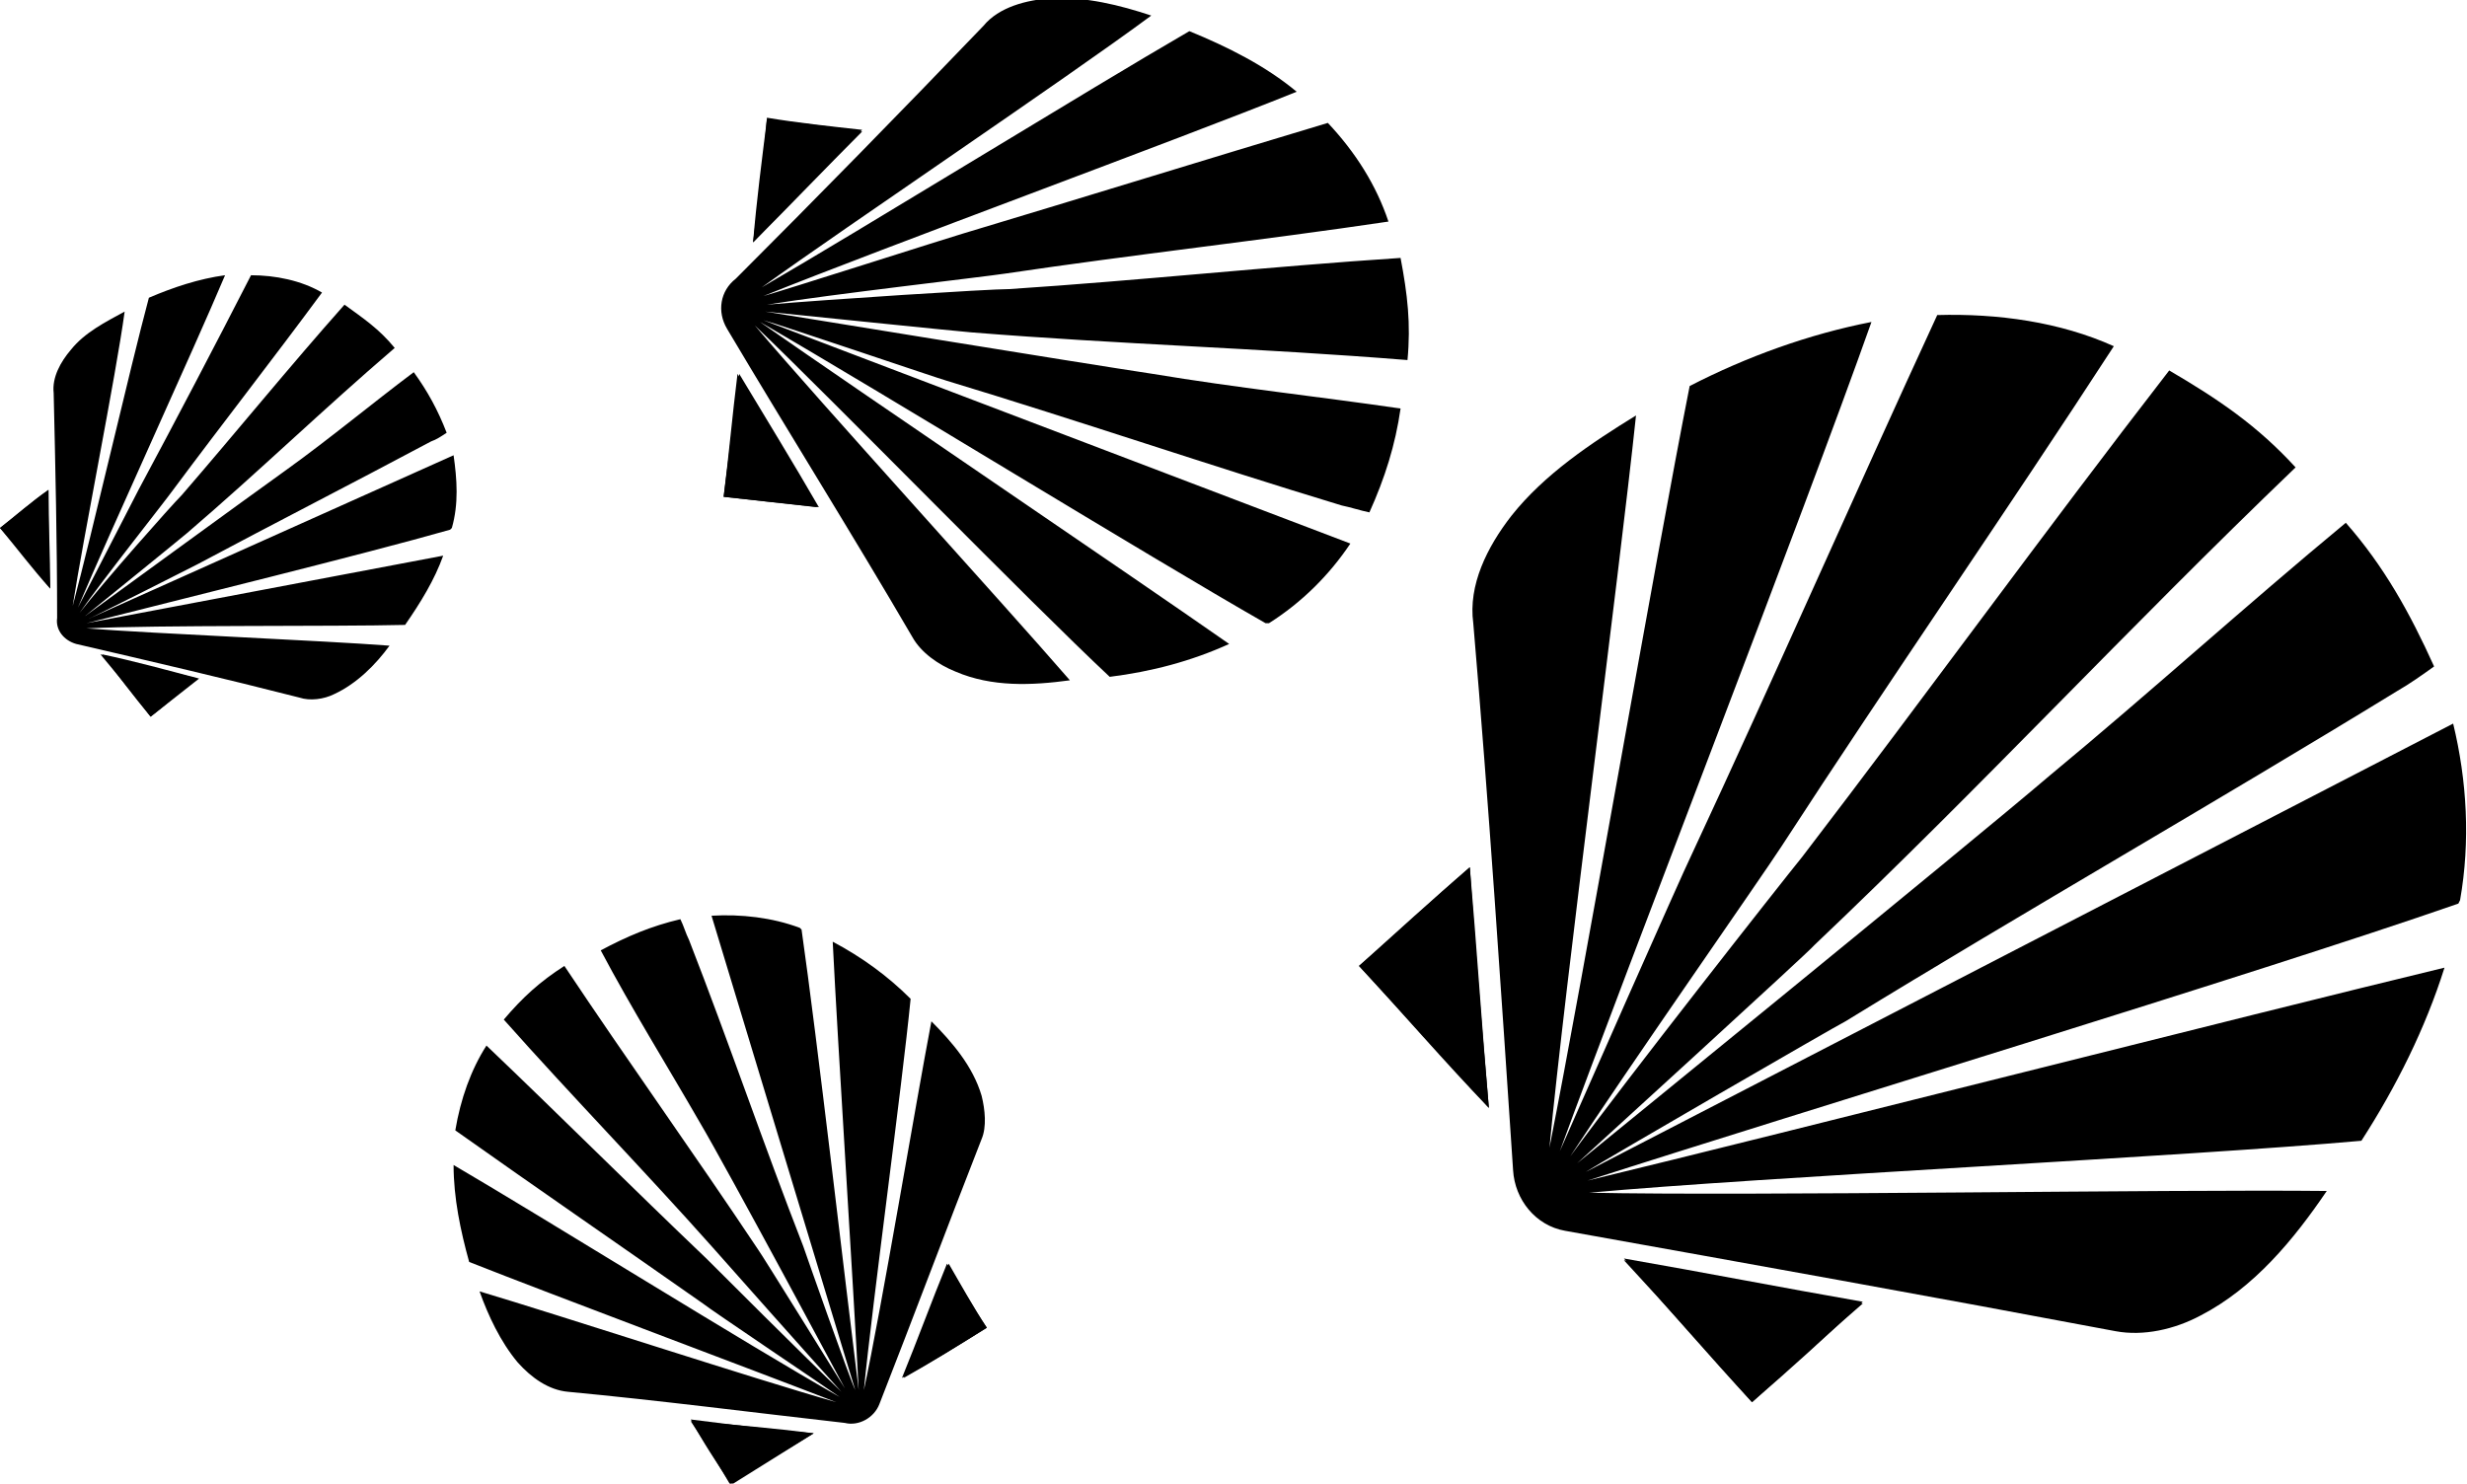 <!-- Generator: Adobe Illustrator 18.0.0, SVG Export Plug-In  -->
<svg version="1.1"
	 xmlns="http://www.w3.org/2000/svg" xmlns:xlink="http://www.w3.org/1999/xlink" xmlns:a="http://ns.adobe.com/AdobeSVGViewerExtensions/3.0/"
	 x="0px" y="0px" width="142.5px" height="85.7px" viewBox="0 0 142.5 85.7" enable-background="new 0 0 142.5 85.7"
	 xml:space="preserve">
<defs>
</defs>
<g>
	<path d="M86,64c-0.4-4.6-0.7-9.3-1.1-13.9c-2.2,1.9-4.3,3.8-6.4,5.7C81,58.5,83.4,61.3,86,64z M101.2,81c2.1-1.9,4.2-3.8,6.4-5.7
		c-4.6-0.9-9.2-1.7-13.8-2.5C96.3,75.5,98.8,78.3,101.2,81z"/>
	<path d="M141.7,41.8c0.8,3.3,1,6.8,0.4,10.2l-0.1,0.2c-11.8,4.1-38.2,12.1-50.3,16c11.6-2.8,37.9-9.5,49.5-12.3
		c-1.1,3.5-2.8,6.9-4.8,10c-10,0.9-34.7,2.1-44.6,3c9.3,0.2,33.3-0.2,42.6-0.1c-1.9,2.8-4.2,5.6-7.3,7.2c-1.5,0.8-3.3,1.2-4.9,0.9
		c-10.6-2-21.2-3.9-31.8-5.8c-1.7-0.3-2.9-1.8-3-3.5c-0.7-10.5-1.4-21.1-2.3-31.6c-0.3-2.2,0.8-4.4,2.2-6.2c1.9-2.4,4.6-4.2,7.2-5.8
		c-1,9.5-4.1,32.8-5,42.3c2-10.1,6.1-33.9,8.1-44c3.3-1.7,6.9-3,10.5-3.7c-4,11.3-13.9,36.7-18,47.9c0.7-1.6,7.1-16.1,7.6-17.1
		c4.8-10.3,9.4-20.8,14.2-31.2c3.5-0.1,7.1,0.4,10.2,1.8c-6.3,9.7-12.9,19.2-19.2,28.9c-1.1,1.7-9,13-12.2,17.9
		c3.3-4.5,12.1-15.7,13.4-17.3c7.2-9.4,14-18.8,21.2-28.1c2.9,1.7,5.1,3.2,7.3,5.6c-9.8,9.4-18,18.3-27.8,27.6
		c-0.1,0.2-13.7,12.6-13.7,12.6s22.5-18.3,27.3-22.4c5.8-4.8,11.3-9.8,17.1-14.6c2.2,2.5,3.7,5.2,5.1,8.3c-0.7,0.5-1.4,1-2.1,1.4
		c-10.6,6.5-21.3,12.6-31.9,19.1c-0.6,0.3-13.9,8-15,8.7"/>
	<path d="M101.2,81c-2.5-2.7-4.9-5.5-7.4-8.3c4.6,0.8,9.2,1.7,13.8,2.5C105.5,77.2,103.4,79.1,101.2,81z"/>
	<path d="M86,64c-2.5-2.7-5-5.5-7.5-8.2c2.2-1.9,4.2-3.8,6.4-5.7C85.2,54.7,85.6,59.3,86,64z"/>
</g>
<g>
	<path d="M43.5,14c2.1-2.2,4.2-4.3,6.3-6.5c-1.8-0.2-3.7-0.4-5.5-0.7C44.1,9.3,43.8,11.6,43.5,14z M41.8,28.7
		c1.8,0.2,3.6,0.4,5.5,0.6c-1.5-2.6-3.1-5.2-4.6-7.7C42.4,23.9,42.1,26.3,41.8,28.7z"/>
	<path d="M78,31.4c-1.2,1.8-2.8,3.4-4.7,4.6l-0.2,0c-7-4-22.1-13.3-29.2-17.4C50.2,23,64.7,32.8,71,37.2c-2.2,1-4.5,1.6-6.9,1.9
		c-4.7-4.4-15.8-15.8-20.5-20.3c3.9,4.6,14.3,16,18.2,20.5c-2.2,0.3-4.5,0.4-6.6-0.5c-1-0.4-2-1.1-2.5-2c-3.5-6-7.2-11.9-10.7-17.8
		c-0.6-1-0.4-2.2,0.5-2.9c4.8-4.8,9.6-9.7,14.3-14.6c0.9-1.1,2.5-1.5,3.9-1.6c2-0.1,4,0.4,5.8,1C61.5,4.6,49,13,44,16.6
		c5.7-3.3,19-11.5,24.7-14.8c2.2,0.9,4.4,2,6.2,3.5c-7.2,2.9-23.6,8.9-30.8,11.8c1.1-0.3,10.8-3.4,11.5-3.6c7-2.1,14.1-4.3,21.1-6.4
		c1.6,1.7,2.8,3.6,3.5,5.7c-7.4,1.1-14.7,1.9-22.1,3c-1.3,0.2-10.1,1.2-13.8,1.8c3.5-0.3,12.8-0.9,14-0.9c7.6-0.5,15-1.3,22.6-1.8
		c0.4,2.1,0.6,3.8,0.4,5.9c-8.7-0.7-16.5-0.9-25.2-1.6c-0.2,0-11.9-1.2-11.9-1.2s18.4,3,22.4,3.6c4.8,0.8,9.5,1.3,14.3,2
		c-0.3,2.1-0.9,4-1.8,6c-0.5-0.1-1.1-0.3-1.6-0.4c-7.6-2.3-15.2-4.9-22.8-7.2c-0.4-0.1-9.8-3.3-10.6-3.5"/>
	<path d="M41.8,28.7c0.3-2.4,0.5-4.7,0.8-7.1c1.6,2.6,3.1,5.1,4.6,7.7C45.5,29.1,43.6,28.9,41.8,28.7z"/>
	<path d="M43.5,14c0.2-2.4,0.5-4.7,0.8-7.1c1.8,0.2,3.7,0.4,5.5,0.7C47.7,9.7,45.6,11.9,43.5,14z"/>
</g>
<g>
	<path d="M47,82.8c-2.4-0.2-4.7-0.5-7.1-0.8c0.7,1.3,1.5,2.5,2.3,3.7C43.8,84.7,45.4,83.8,47,82.8z M57,76.7
		c-0.8-1.2-1.5-2.5-2.3-3.7c-0.9,2.2-1.7,4.4-2.6,6.6C53.8,78.7,55.4,77.7,57,76.7z"/>
	<path d="M41.1,52.9c1.7-0.1,3.5,0.1,5.1,0.7l0.1,0.1c0.9,6.3,2.5,20.2,3.3,26.6c-0.3-6-1.2-19.8-1.5-25.9c1.7,0.9,3.2,2,4.5,3.3
		c-0.5,5.1-2.2,17.5-2.7,22.6c1-4.6,3-16.6,3.9-21.3c1.2,1.2,2.4,2.6,2.9,4.3c0.2,0.8,0.3,1.8,0,2.5c-2,5.1-3.9,10.2-5.9,15.3
		c-0.3,0.8-1.2,1.3-2,1.1c-5.3-0.6-10.7-1.3-16-1.8c-1.1-0.1-2.1-0.8-2.9-1.7c-1-1.2-1.7-2.7-2.2-4.1c4.7,1.4,16,5.1,20.6,6.4
		c-4.9-1.9-16.4-6.2-21.2-8.1c-0.5-1.8-0.9-3.7-0.9-5.6c5.3,3.1,17,10.4,22.3,13.4c-0.7-0.5-7.4-5-7.9-5.4c-4.7-3.3-9.5-6.6-14.3-10
		c0.3-1.8,0.9-3.5,1.8-4.9c4.3,4.1,8.4,8.2,12.7,12.3c0.7,0.7,5.7,5.7,7.8,7.7c-1.9-2.1-6.7-7.5-7.4-8.3c-4-4.5-8.1-8.7-12.1-13.2
		c1.1-1.3,2.1-2.2,3.5-3.1c3.8,5.7,7.4,10.7,11.2,16.4c0.1,0.1,5,8,5,8S42,67.5,40.4,64.8c-1.9-3.3-3.9-6.5-5.7-9.9
		c1.5-0.8,2.9-1.4,4.6-1.8c0.2,0.4,0.3,0.8,0.5,1.2c2.3,5.9,4.3,11.8,6.6,17.7c0.1,0.3,2.7,7.7,3,8.3"/>
	<path d="M57,76.7c-1.6,1-3.2,2-4.8,2.9c0.8-2.2,1.7-4.4,2.6-6.6C55.5,74.2,56.2,75.5,57,76.7z"/>
	<path d="M47,82.8c-1.6,1-3.2,2-4.8,3c-0.7-1.2-1.5-2.5-2.3-3.7C42.3,82.3,44.7,82.5,47,82.8z"/>
</g>
<g>
	<path d="M2.9,34c0-1.9-0.1-3.8-0.1-5.7C1.8,29,0.9,29.8,0,30.5C1,31.7,1.9,32.9,2.9,34z M8.7,41.4c0.9-0.7,1.8-1.5,2.7-2.2
		c-1.9-0.5-3.7-0.9-5.6-1.4C6.8,39,7.8,40.2,8.7,41.4z"/>
	<path d="M26.2,26.3c0.2,1.4,0.3,2.8-0.1,4.2l-0.1,0.1c-4.9,1.4-15.9,4.1-21,5.4c4.8-0.9,15.8-3,20.6-3.9c-0.5,1.4-1.3,2.7-2.2,4
		c-4.1,0.1-14.3,0-18.4,0.2c3.8,0.3,13.6,0.7,17.5,1c-0.8,1.1-1.9,2.2-3.2,2.8c-0.6,0.3-1.4,0.4-2,0.2c-4.3-1.1-8.6-2.1-12.9-3.1
		c-0.7-0.2-1.2-0.8-1.1-1.5c0-4.3-0.1-8.7-0.2-13c-0.1-0.9,0.4-1.8,1-2.5c0.8-1,2-1.6,3.1-2.2C6.7,21.7,4.8,31.1,4.2,35
		c1.1-4.1,3.3-13.7,4.4-17.8c1.4-0.6,2.9-1.1,4.4-1.3c-1.9,4.5-6.6,14.7-8.5,19.2c0.3-0.6,3.3-6.4,3.5-6.8c2.2-4.1,4.4-8.3,6.5-12.4
		c1.4,0,2.9,0.3,4.1,1c-2.8,3.8-5.7,7.5-8.6,11.4c-0.5,0.7-4,5.1-5.4,7.1c1.4-1.8,5.3-6.2,5.9-6.8c3.2-3.7,6.2-7.4,9.4-11
		c1.1,0.8,2,1.4,2.9,2.5c-4.2,3.6-7.8,7.1-12,10.7c-0.1,0.1-5.9,4.8-5.9,4.8s9.6-7,11.7-8.5c2.5-1.8,4.9-3.8,7.3-5.6
		c0.8,1.1,1.4,2.2,1.9,3.5c-0.3,0.2-0.6,0.4-0.9,0.5c-4.5,2.4-9,4.7-13.5,7.1c-0.2,0.1-5.9,3-6.4,3.2"/>
	<path d="M8.7,41.4c-1-1.2-1.9-2.4-2.8-3.6c1.9,0.4,3.7,0.9,5.6,1.4C10.6,39.9,9.6,40.7,8.7,41.4z"/>
	<path d="M2.9,34c-1-1.2-1.9-2.4-2.9-3.5c0.9-0.7,1.8-1.5,2.8-2.2C2.8,30.2,2.8,32.1,2.9,34z"/>
</g>
</svg>
